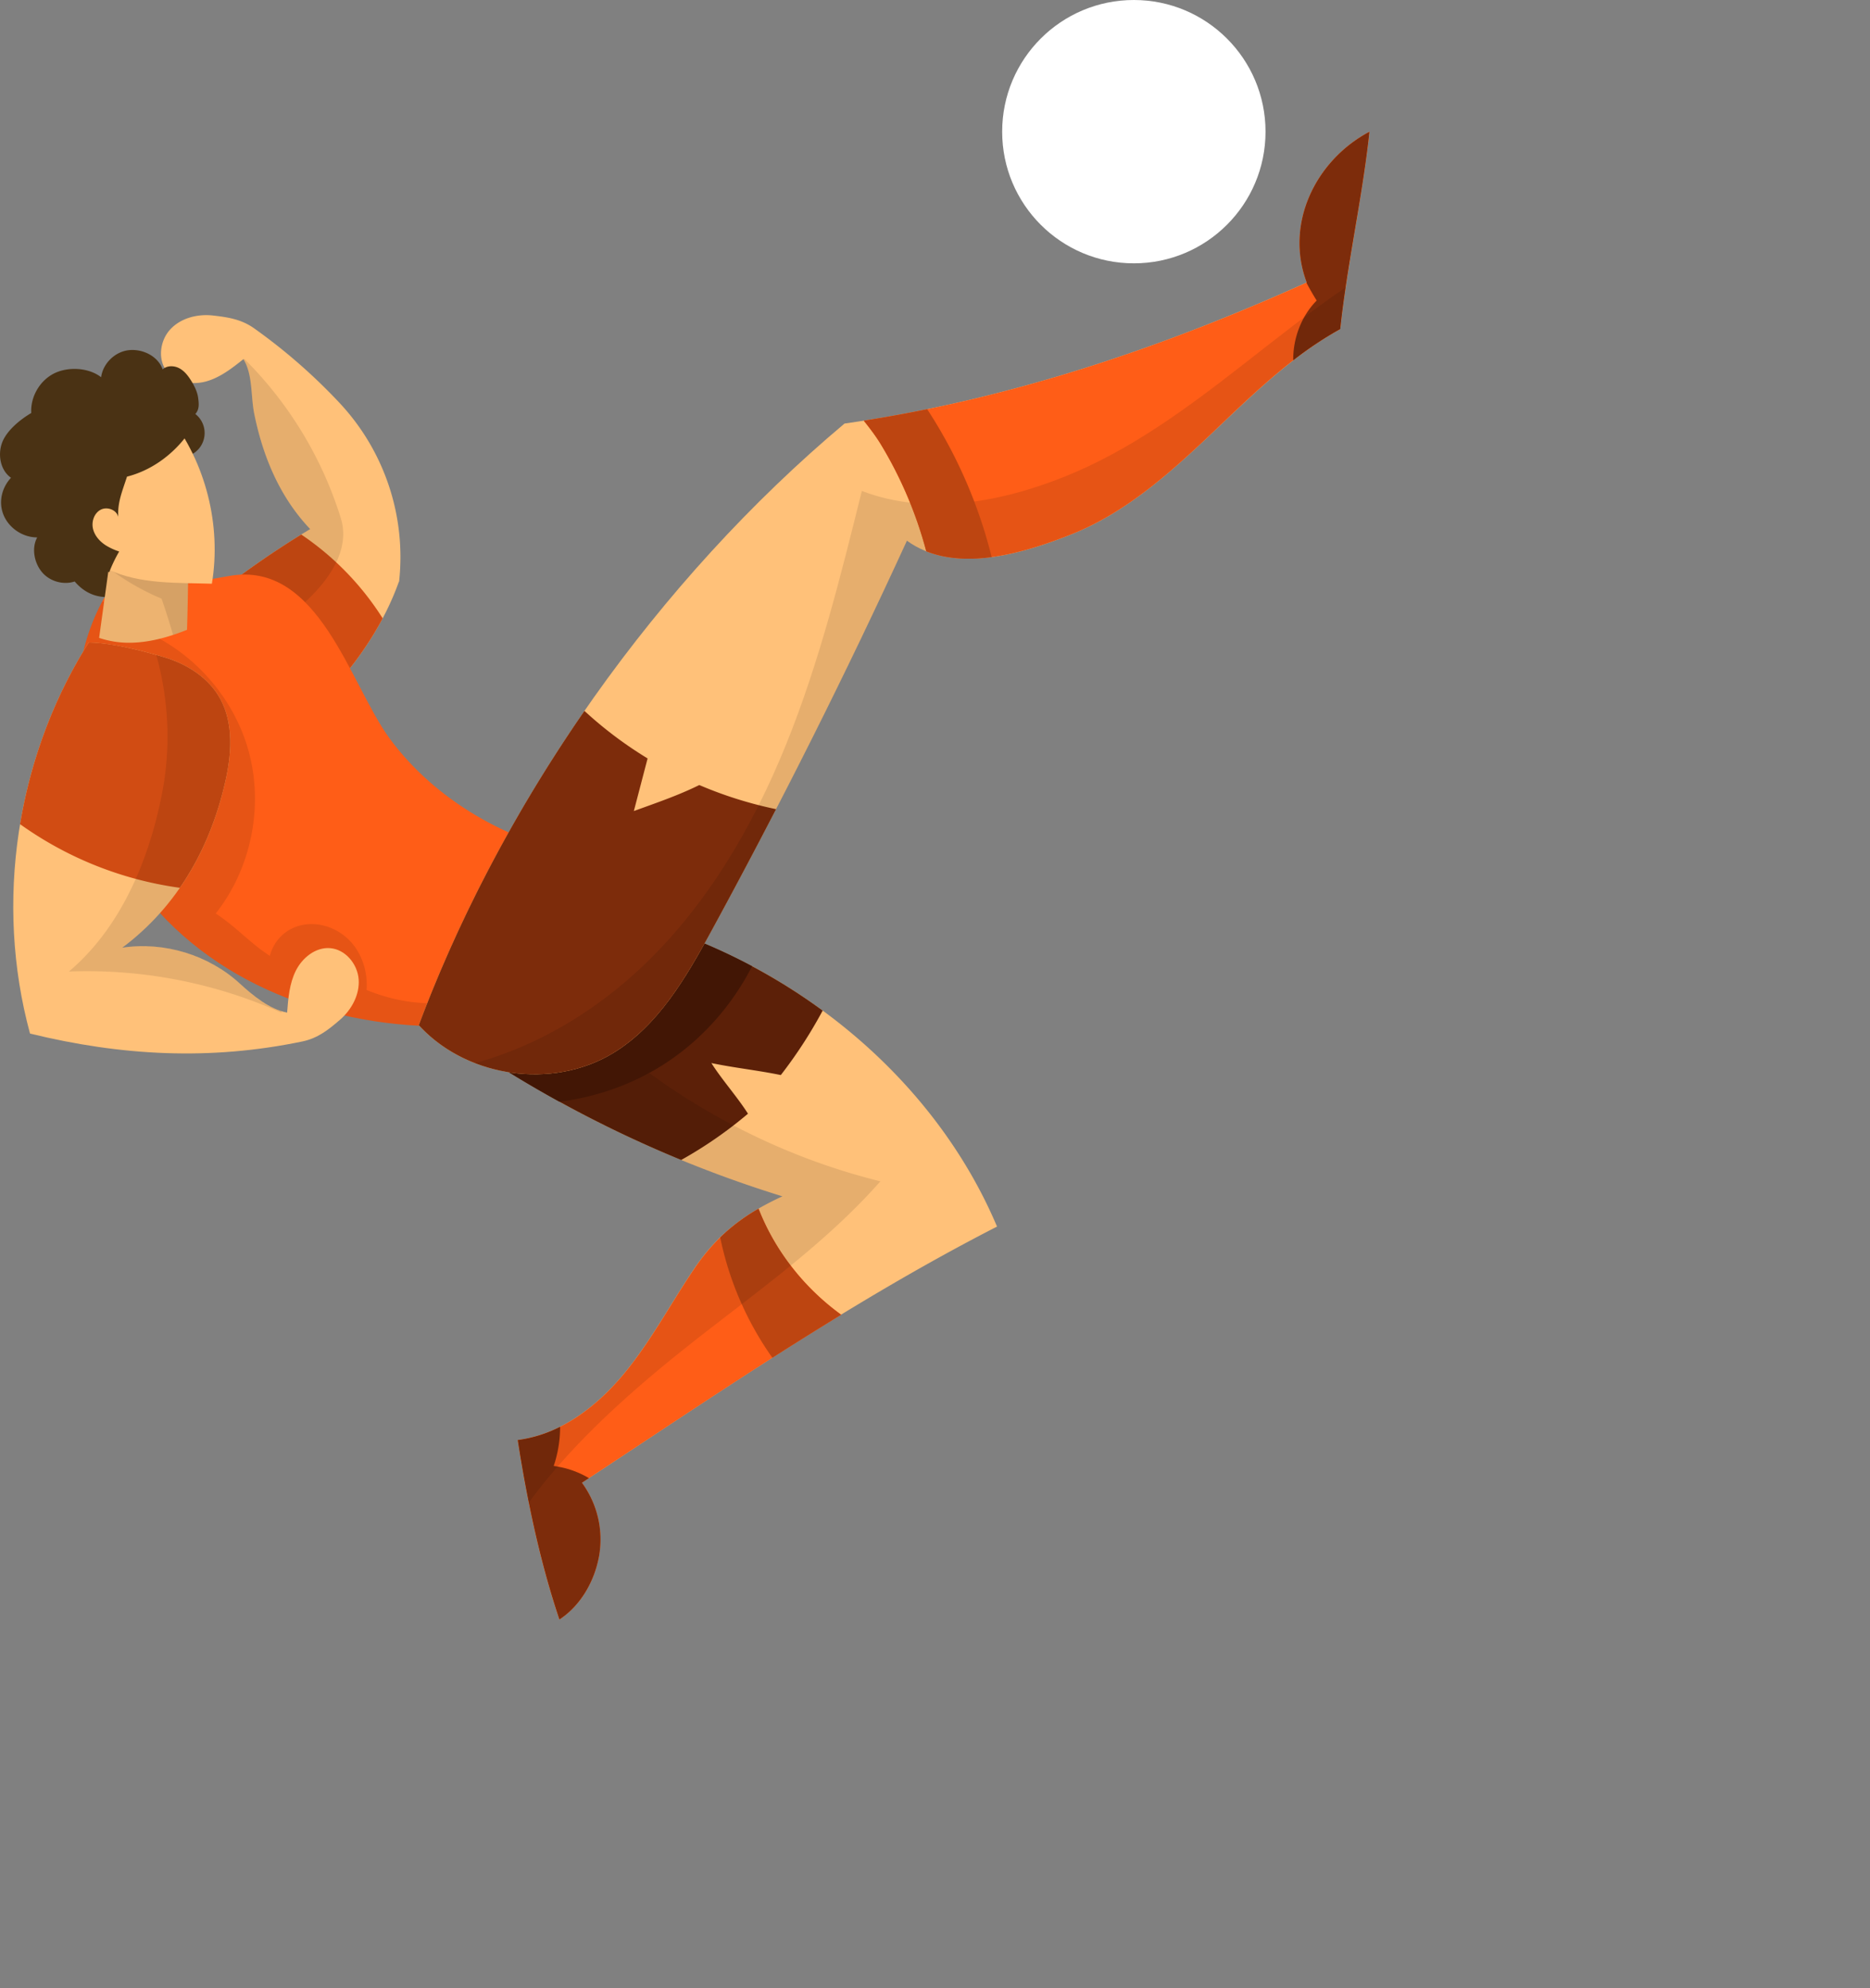 <svg id="Layer_1" data-name="Layer 1" xmlns="http://www.w3.org/2000/svg" xmlns:xlink="http://www.w3.org/1999/xlink" viewBox="0 0 2669.79 2839">
  <rect x="0" y="0" width="2669.79" height="2839" fill="#808080" stroke="none"/>
  <defs>
    <clipPath id="clip-path" transform="translate(-430.21 -103)">
      <rect width="2800" height="2800" fill="none"/>
    </clipPath>
  </defs>

  <style>
    #perna {
      transform-origin: 620px 1450px;
      animation: mov-perna 5s ease-in-out infinite alternate;
    }


    @keyframes mov-perna {
      to {
        transform: rotate(15deg);
      }
    }

  </style>

  <g clip-path="url(#clip-path)">
    <g>
      <path d="M1000.17,932.12l0-.29a322,322,0,0,0-85.13-253.46,809.08,809.08,0,0,0-122-106.56c-18-12.81-36.9-15.85-58.85-18.31S688.5,557,673.46,573.16s-18.56,43.41-4.64,60.56c12.93,15.94,36.75,19.36,56.48,13.66s36.34-18.77,52.41-31.54c13.54,21.6,10.41,52.94,15.47,77.93,15.52,76.74,45.51,128.53,79.88,164.68A1308,1308,0,0,0,644.16,1033c65,25.55,102.13,104.33,129,168.81,96.29-67,187.3-158.48,226.44-268l.42-.51.09-.9c0-.06.05-.13.07-.2Z" transform="translate(-430.21 -103)" fill="#ffc179"/>
      <path d="M697.64,754.39A34.52,34.52,0,0,0,709.1,694.1c5.83-6.5,5.17-14.34,4-23s-5.14-16.67-9.71-24.11c-4.43-7.2-9.77-14.23-17.24-18.19s-17.52-4.1-23.72,1.66c-6.6-18.82-28.24-29.54-48.08-27.5s-37.15,18.89-39.77,38.65c-17.88-14-47.81-15.52-67.94-5s-33.11,33.43-31.8,56.11c-15.92,9.33-35.4,25.26-41.72,42.59s-2.3,39.25,12.79,49.86c-13.63,14.72-18.25,35.78-10.19,54.15s27.58,31.1,47.64,31C475,885.5,479,906.48,490,919.77s30.45,18.89,46.85,13.49c14.1,16.65,32.61,24.47,54.25,21.7A67,67,0,0,0,642,918.24c24.46-7.47,45.51-17.74,61.49-37.71,14.7-18.37,18.18-44,13.23-67S712.17,772.89,697.64,754.39Z" transform="translate(-430.21 -103)" fill="#4a3214"/>
      <path d="M1028.58,1546.75a1701.54,1701.54,0,0,0,518.71,264.39c-54.87,25.37-92.78,54-126.57,104.16s-62.15,104.12-100.89,150.52-90.55,85.7-150.52,93.27c13.18,85.3,32,174.46,59.51,256.25,30.59-20.21,50.24-55,56.6-91.11a137.11,137.11,0,0,0-24.56-104.13c197.13-129.63,382.94-258,592.8-365.77-88-207.86-278.71-365.33-494.32-432.13-64.86-20.09-134.25-31.62-200.71-17.68S1052.86,1483.35,1028.58,1546.75Z" transform="translate(-430.21 -103)" fill="#ffc179"/>
      <path d="M1359.34,1422.2c-64.86-20.09-134.25-31.62-200.71-17.68s-105.77,78.83-130.05,142.23a1701.59,1701.59,0,0,0,374.15,212.49,600.92,600.92,0,0,0,95.35-66.06c-14.9-23.62-37.33-48.67-52.23-72.3,33.81,7,65.32,10.16,99.12,17.12a656.14,656.14,0,0,0,59.77-92.07A833.62,833.62,0,0,0,1359.34,1422.2Z" transform="translate(-430.21 -103)" fill="#5c2008"/>
      <path d="M1513.17,1828.82c-37.26,21.56-66,47.55-92.27,86.48-33.81,50.12-62.18,104.12-100.94,150.52s-90.59,85.7-150.59,93.27c13.19,85.3,32,174.46,59.53,256.25,30.61-20.21,50.27-55,56.64-91.11A137.08,137.08,0,0,0,1261,2220.1c124.93-82.11,245.32-163.7,370.16-239.89C1578.6,1942.12,1536.7,1889.22,1513.17,1828.82Z" transform="translate(-430.21 -103)" fill="#ff5d17"/>
      <path d="M1513.17,1828.82a271.85,271.85,0,0,0-54.73,41,456.22,456.22,0,0,0,74.48,171.85q48.81-31.2,98.2-61.45C1578.6,1942.12,1536.7,1889.22,1513.17,1828.82Z" transform="translate(-430.21 -103)" fill="#bd4511"/>
      <path d="M1220.7,2196.19a175.55,175.55,0,0,0,9.18-56,186.33,186.33,0,0,1-60.51,18.93c13.19,85.3,32,174.46,59.53,256.25,30.61-20.21,50.27-55,56.64-91.11A137.08,137.08,0,0,0,1261,2220.1l10-6.58A130.85,130.85,0,0,0,1220.7,2196.19Z" transform="translate(-430.21 -103)" fill="#7d2c0b"/>
      <g opacity="0.1">
        <path d="M1167.54,1412.77l18-4.67C1179.47,1409.41,1173.46,1411,1167.54,1412.77Z" transform="translate(-430.21 -103)"/>
        <path d="M1143.15,1419.1l1.41,2a237,237,0,0,1,23-8.28Z" transform="translate(-430.21 -103)"/>
        <path d="M1369.5,2059.61c107.41-89.79,225-165,317.64-269.87-216.77-53.63-412.88-186.92-542.58-368.69-28.84,12.1-55.09,29.75-78.2,51.31-15.6,22.71-27.93,48.67-37.78,74.39a1701.31,1701.31,0,0,0,518.71,264.39c-54.87,25.37-92.78,54-126.57,104.16s-62.15,104.12-100.89,150.52-90.55,85.7-150.52,93.27c4.56,29.51,9.81,59.49,15.84,89.46C1236.72,2177.88,1302.07,2116,1369.5,2059.61Z" transform="translate(-430.21 -103)"/>
      </g>
      <path d="M1359.34,1422.2c-30.5-9.44-62-17-93.73-20.9a231,231,0,0,0-23.26,17.6c-59.79,51.62-92.07,119.74-124.54,190.4q54.27,35.48,111.14,66.76c52.9-6.65,104.37-24.77,149.25-53.58,53.41-34.28,96.93-83.37,125.76-139.88A829.87,829.87,0,0,0,1359.34,1422.2Z" transform="translate(-430.21 -103)" fill="#421605"/>
      <path d="M976.56,985.88A406.48,406.48,0,0,0,860.28,866.22a1308.22,1308.22,0,0,0-127.49,89.53c3.43,39.51,15.64,78,27.75,115.93,8.13,25.44,17.52,52.66,39.27,68.14,11.09,7.89,24.29,11.71,37.89,12.34C893.39,1104.78,943.18,1048.86,976.56,985.88Z" transform="translate(-430.21 -103)" fill="#d14c13"/>
      <g opacity="0.1">
        <path d="M916.79,842.85A551,551,0,0,0,779.14,615.6c-.47.08-.93.19-1.4.28,13.5,21.6,10.38,52.92,15.44,77.89,15.52,76.74,45.51,128.53,79.88,164.68a1309.72,1309.72,0,0,0-150.95,105.9,102,102,0,0,0,18.53,23.8c20.16,19,42.76,32.33,66.47,18.08C865.06,971.41,936.77,907.44,916.79,842.85Z" transform="translate(-430.21 -103)"/>
      </g>
      <path d="M1264.4,1324.71c-107.25-18.55-213-79-277.83-167.18-56.85-77.34-101.27-254.66-228.7-232.2l-179,31.55c-83.58,149.49-23.8,353.2,100.57,470.95s308.59,157.93,478.2,134.22c23.18-37,24.16-82.74,29.93-127C1229.33,1411.87,1261.15,1371.9,1264.4,1324.71Z" transform="translate(-430.21 -103)" fill="#ff5d17"/>
      <path d="M953.5,1516.52c1.9-24.54-5.63-50.06-22.08-68.37s-42-28.62-66.34-25-43.33,20.9-49.62,44.7c-29.27-19.14-48-41.4-77.27-60.53,50.59-64.13,68.59-152.68,47.07-231.47s-82-145.88-158.21-175.38c-9.84-22.36-29.36-35.43-51-38.44-79.38,149-19.57,349.38,103.37,465.78,109.67,103.83,265.88,147.34,417.58,139.92a273.93,273.93,0,0,0,32.77-45.18C1069.7,1541.21,1011.75,1540.31,953.5,1516.52Z" transform="translate(-430.21 -103)" opacity="0.1"/>
      <path d="M556.85,1020.43c-103.45,163.76-134.61,371.43-83.78,558.33,130.8,31.92,257.11,38.69,388.91,11.24,21.63-4.5,36.7-16.32,53.42-30.75s28.5-35.92,26.85-58S923,1458.19,901,1456.75c-20.49-1.34-39.18,13.82-48.4,32.17s-10.91,39.42-12.46,59.89c-25.05-4.74-48.9-24.36-67.69-41.59-44.54-40.85-108-60.16-167.73-51.06,79-59,126.71-144.05,147.85-240.34,8.66-39.47,10.88-83.16-9.66-118-16.73-28.35-46.72-47-78.27-56.38S589.77,1020.8,556.85,1020.43Z" transform="translate(-430.21 -103)" fill="#ffc179"/>
      <path d="M614.23,1020.73c28.56,0,56.38-7.85,83-18.48.74-27.19,1.52-54.31,1.48-82.53-31.43-34.85-64-66.87-100.67-96.14q-13.16,95.11-26.32,190.22A133.35,133.35,0,0,0,614.23,1020.73Z" transform="translate(-430.21 -103)" fill="#edb370"/>
      <path d="M585.51,914.42a348.36,348.36,0,0,0,75.39,43.36c5.85,17.06,11.44,34.34,16.38,51.77,6.73-2.21,13.4-4.67,20-7.3.74-27.19,1.52-54.31,1.48-82.53-31.43-34.85-64-66.87-100.67-96.14Z" transform="translate(-430.21 -103)" opacity="0.1"/>
      <path d="M671.77,696.57c52.13,67,74.77,156.14,60.94,239.89-49.59-1.58-103.07,1-147.82-20.4s-82.19-65.34-81.47-114.95c.56-38.1,24.23-74,57.19-93.16S635,686.75,671.77,696.57Z" transform="translate(-430.21 -103)" fill="#ffc179"/>
      <path d="M673,692.29c-38-10.13-80.71-8-114.71,11.74s-58.43,56.81-59,96.12c-.75,51.2,37.88,96.51,84.06,118.62.93.44,1.88.84,2.81,1.27a204.46,204.46,0,0,1,14.19-29.58,89.48,89.48,0,0,1-18.91-8.68c-8.8-5.6-16.32-14-18.55-24.2s1.93-22.09,11.21-26.85,22.82.32,24.94,10.53c-1.27-21.28,6-37.38,12.48-57.7,33.56-8.53,63.2-29.69,84.39-57.38A309.76,309.76,0,0,0,673,692.29Z" transform="translate(-430.21 -103)" fill="#4a3214"/>
      <path d="M458.88,1279.78A511.58,511.58,0,0,0,687,1370.63c31.63-45.75,53.18-98.34,65.58-154.81,8.66-39.47,10.88-83.16-9.66-118-16.73-28.35-46.72-47-78.27-56.38s-74.84-20.68-107.76-21.05C507.13,1099.13,474.13,1188,458.88,1279.78Z" transform="translate(-430.21 -103)" fill="#d14c13"/>
      <path d="M831.6,1546.62c-21.91-7-42.54-24.14-59.18-39.4-44.54-40.85-108-60.16-167.73-51.06,79-59,126.71-144.05,147.85-240.34,8.66-39.47,10.88-83.16-9.66-118-16.73-28.35-46.72-47-78.27-56.39-3.6-1.07-7.36-2.17-11.23-3.27,18,64.59,21,133.36,7.94,199.14-18.72,94.71-59,190.57-132.71,252.86a679.69,679.69,0,0,1,304,59.07C832.28,1548.4,831.94,1547.51,831.6,1546.62Z" transform="translate(-430.21 -103)" opacity="0.1"/>
      <g id="perna">
        <path d="M1635.91,707.78c228.68-32.51,449.42-106.38,660-201.41-31.3-82.65,11.42-173.74,89.45-215.2-9.6,91.56-32,190.13-41.63,281.69-70.69,39-128.58,97-187.21,152.45s-120.66,110.2-195.59,140.18S1790.34,922.38,1725,875q-130,283.56-279.39,557.7c-36.05,66.13-75.64,134.71-140,173.88-86.52,52.67-209.3,35.07-277.54-39.78C1150.08,1241.19,1369.67,931.33,1635.91,707.78Z" transform="translate(-430.21 -103)" fill="#ffc179"/>
        <path d="M1428.59,1223.89c-29.46,14.58-60,25-93.44,37.15q9.82-37.57,19.63-75.14a569.24,569.24,0,0,1-90.17-67.86c-97.45,140.83-178.15,293-236.49,448.73,68.24,74.85,191,92.45,277.54,39.78,64.33-39.17,103.92-107.75,140-173.88q47.22-86.65,92.54-174.32A576.52,576.52,0,0,1,1428.59,1223.89Z" transform="translate(-430.21 -103)" fill="#7d2c0b"/>
        <path d="M1960.88,865.49c74.93-30,137-84.71,195.59-140.18S2273,611.83,2343.68,572.86c9.6-91.56,32-190.13,41.63-281.69-78,41.46-120.75,132.55-89.45,215.2-202.1,91.23-413.6,162.92-632.51,197.28,9,11.17,17.62,22.55,24.85,34.54a585.09,585.09,0,0,1,64.42,151.93C1815.45,915.14,1895.92,891.47,1960.88,865.49Z" transform="translate(-430.21 -103)" fill="#ff5d17"/>
        <path d="M2276.57,617.53a520.14,520.14,0,0,1,67.11-44.67c9.6-91.56,32-190.13,41.63-281.69-78,41.46-120.75,132.55-89.45,215.2l-.51.23q6.86,13,14.66,25.53C2288.18,554.25,2276.1,586.22,2276.57,617.53Z" transform="translate(-430.21 -103)" fill="#7d2c0b"/>
        <path d="M1960.88,865.49c74.93-30,137-84.71,195.59-140.18S2273,611.83,2343.68,572.86c2.05-19.57,4.69-39.47,7.67-59.55-50.78,34.76-99.12,73.44-147.72,111.28-78.7,61.27-160,121.42-252.52,158.62S1753.82,839.59,1660.65,804c-30.33,122.21-60.81,244.9-108,361.63s-112.05,228.12-203,315.18c-67.83,64.93-151.19,115.55-241.32,140.15,63.63,24.7,138.8,21.25,197.36-14.4,64.33-39.17,103.92-107.75,140-173.88Q1594.91,1158.75,1725,875C1790.34,922.38,1885.94,895.46,1960.88,865.49Z" transform="translate(-430.21 -103)" opacity="0.1"/>
        <path d="M1846,898.43a689.52,689.52,0,0,0-92.06-211.19q-45.06,9.22-90.55,16.41c9,11.17,17.62,22.55,24.85,34.54a585.09,585.09,0,0,1,64.42,151.93C1781.13,901.47,1813.28,902.8,1846,898.43Z" transform="translate(-430.21 -103)" fill="#bd4511"/>
      </g>
    </g>
  </g>
  <circle cx="1618.79" cy="188" r="188" fill="#fff"/>
</svg>
